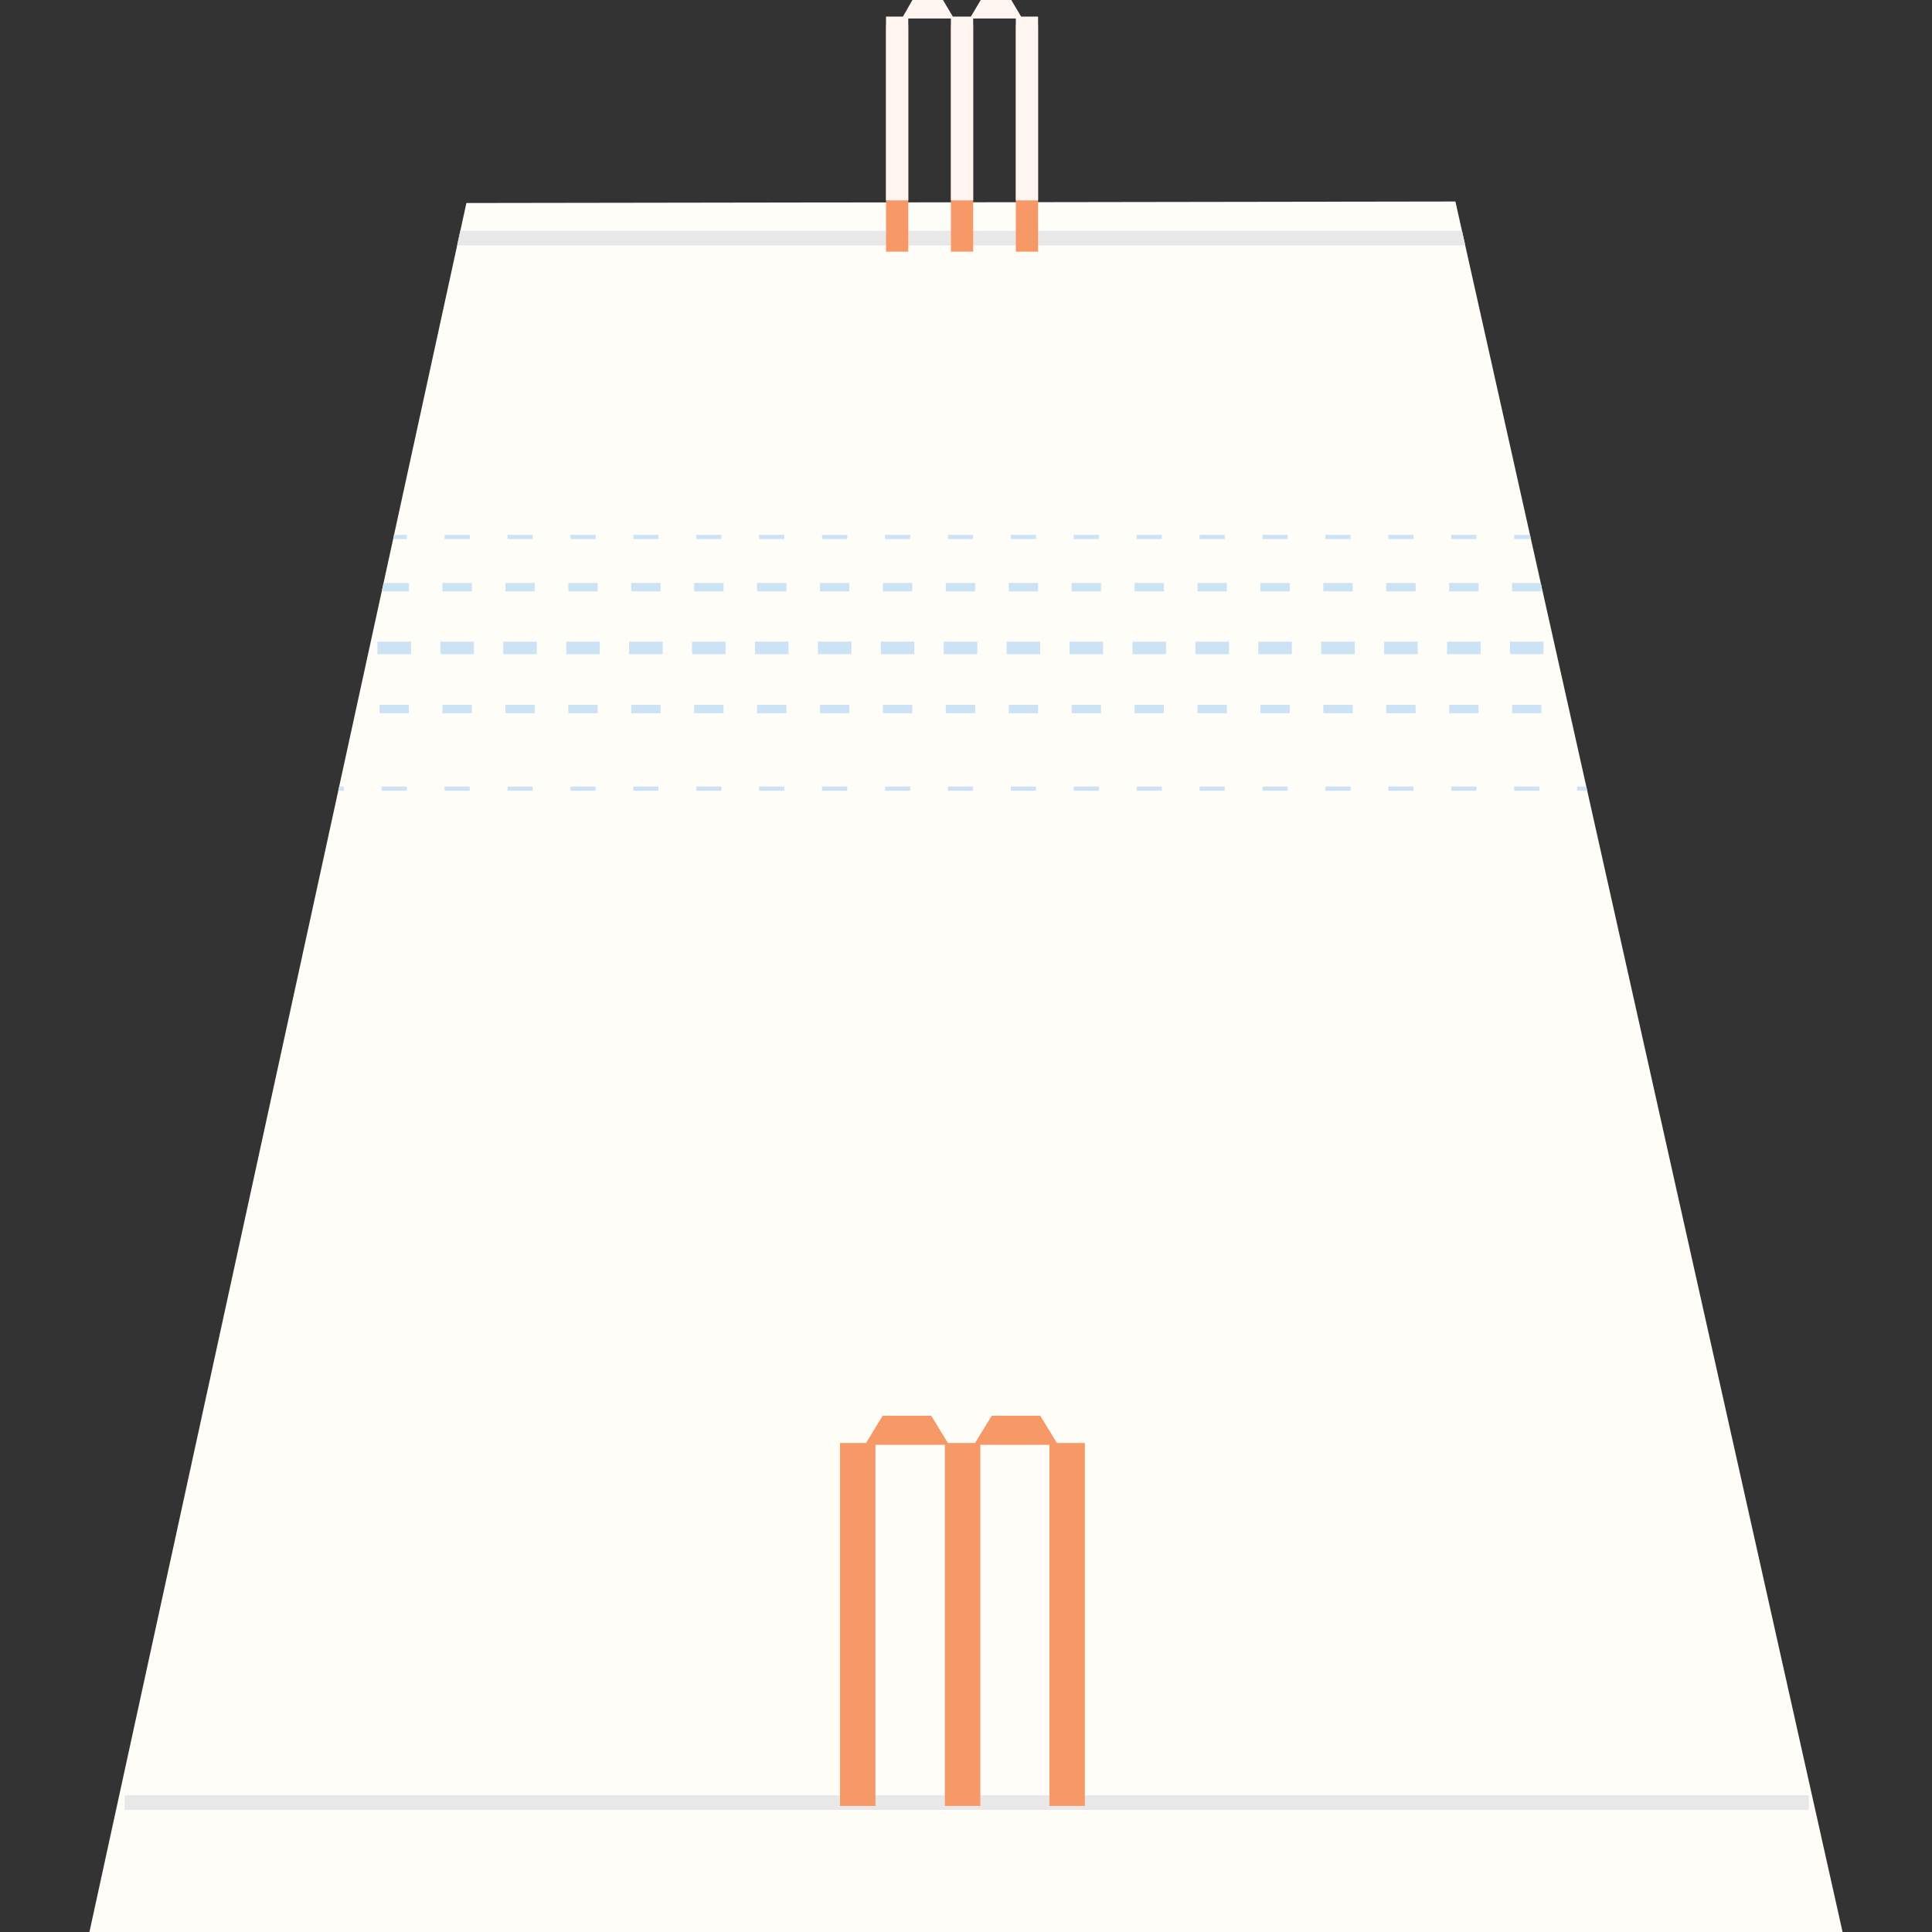 <svg id="Layer_1" xmlns="http://www.w3.org/2000/svg" xmlns:xlink="http://www.w3.org/1999/xlink" viewBox="0 0 512 512"><rect x="0" y="0" width="512" height="512" fill="#333333" stroke="none"/><style>.st0{clip-path:url(#SVGID_2_)}.st1{clip-path:url(#SVGID_4_);enable-background:new}.st2{clip-path:url(#SVGID_6_)}.st3,.st4,.st5,.st6,.st7{clip-path:url(#SVGID_8_);fill:#fffdf8}.st4,.st5,.st6,.st7{fill:none;stroke:#e9e8e9;stroke-width:3.89;stroke-linecap:square;stroke-miterlimit:10}.st5,.st6,.st7{stroke:#cce2f5;stroke-width:3.335;stroke-dasharray:5.558,11.116}.st6,.st7{stroke-width:2.223}.st7{stroke-width:1.112}.st8{clip-path:url(#SVGID_10_)}.st9{clip-path:url(#SVGID_12_);fill:#f79966}.st10{clip-path:url(#SVGID_14_)}.st11{clip-path:url(#SVGID_16_);fill:#f79966}.st12{clip-path:url(#SVGID_18_)}.st13{clip-path:url(#SVGID_20_);fill:#f79966}.st14{clip-path:url(#SVGID_22_)}.st15{clip-path:url(#SVGID_24_);fill:#f79966}.st16{clip-path:url(#SVGID_26_)}.st17{clip-path:url(#SVGID_28_);fill:#f79966}.st18{clip-path:url(#SVGID_30_)}.st19{clip-path:url(#SVGID_32_);fill:#f79966}.st20{clip-path:url(#SVGID_34_)}.st21{clip-path:url(#SVGID_36_);fill:#f79966}.st22{clip-path:url(#SVGID_38_)}.st23{clip-path:url(#SVGID_40_);fill:#f79966}.st24{clip-path:url(#SVGID_42_)}.st25{clip-path:url(#SVGID_44_);fill:#fff6f1}.st26{clip-path:url(#SVGID_46_)}.st27{clip-path:url(#SVGID_48_);fill:#fff6f1}.st28{clip-path:url(#SVGID_50_)}.st29{clip-path:url(#SVGID_52_);fill:#fff6f1}.st30{clip-path:url(#SVGID_54_)}.st31{clip-path:url(#SVGID_56_);fill:#fff6f1}.st32{clip-path:url(#SVGID_58_)}.st33{clip-path:url(#SVGID_60_);fill:#fff6f1}</style><defs><path id="SVGID_1_" d="M123.6 53.8L23.7 512h464.6L385.7 53.4z"/></defs><clipPath id="SVGID_2_"><use xlink:href="#SVGID_1_" overflow="visible"/></clipPath><g class="st0"><defs><path id="SVGID_3_" d="M-144.3-813.7H656V680.2h-800.3z"/></defs><clipPath id="SVGID_4_"><use xlink:href="#SVGID_3_" overflow="visible"/></clipPath><g class="st1"><defs><path id="SVGID_5_" d="M15.3 43.4h481.9v471.9H15.3z"/></defs><clipPath id="SVGID_6_"><use xlink:href="#SVGID_5_" overflow="visible"/></clipPath><g class="st2"><defs><path id="SVGID_7_" d="M23.6 53.4h465.2v459.1H23.6z"/></defs><clipPath id="SVGID_8_"><use xlink:href="#SVGID_7_" overflow="visible"/></clipPath><path class="st3" d="M21 50.6h470.1v464.2H21z"/><path class="st4" d="M35 477.7h442.4"/><path class="st5" d="M35 171.7h442.4"/><path class="st6" d="M35 187.9h442.4M35 155.6h442.4"/><path class="st7" d="M35 209h442.4M35 142.3h442.4"/><path class="st4" d="M35 63.1h442.4"/></g></g></g><defs><path id="SVGID_9_" d="M222.6 382.4h9.4v96.2h-9.4z"/></defs><clipPath id="SVGID_10_"><use xlink:href="#SVGID_9_" overflow="visible"/></clipPath><g class="st8"><defs><path id="SVGID_11_" d="M-144.3-813.7H656V680.2h-800.3z"/></defs><clipPath id="SVGID_12_"><use xlink:href="#SVGID_11_" overflow="visible"/></clipPath><path class="st9" d="M219.8 379.6h15v101.7h-15z"/></g><defs><path id="SVGID_13_" d="M246.8 375.2l4.7 7.7h-22.3l4.7-7.7z"/></defs><clipPath id="SVGID_14_"><use xlink:href="#SVGID_13_" overflow="visible"/></clipPath><g class="st10"><defs><path id="SVGID_15_" d="M-144.3-813.7H656V680.2h-800.3z"/></defs><clipPath id="SVGID_16_"><use xlink:href="#SVGID_15_" overflow="visible"/></clipPath><path class="st11" d="M226.5 372.4h27.8v13.3h-27.8z"/></g><defs><path id="SVGID_17_" d="M275.7 375.2l4.7 7.7h-22.3l4.7-7.7z"/></defs><clipPath id="SVGID_18_"><use xlink:href="#SVGID_17_" overflow="visible"/></clipPath><g class="st12"><defs><path id="SVGID_19_" d="M-144.3-813.7H656V680.2h-800.3z"/></defs><clipPath id="SVGID_20_"><use xlink:href="#SVGID_19_" overflow="visible"/></clipPath><path class="st13" d="M255.4 372.4h27.8v13.3h-27.8z"/></g><defs><path id="SVGID_21_" d="M250.4 382.4h9.4v96.2h-9.4z"/></defs><clipPath id="SVGID_22_"><use xlink:href="#SVGID_21_" overflow="visible"/></clipPath><g class="st14"><defs><path id="SVGID_23_" d="M-144.3-813.7H656V680.2h-800.3z"/></defs><clipPath id="SVGID_24_"><use xlink:href="#SVGID_23_" overflow="visible"/></clipPath><path class="st15" d="M247.6 379.6h15v101.7h-15z"/></g><g><defs><path id="SVGID_25_" d="M278.1 382.4h9.4v96.2h-9.4z"/></defs><clipPath id="SVGID_26_"><use xlink:href="#SVGID_25_" overflow="visible"/></clipPath><g class="st16"><defs><path id="SVGID_27_" d="M-144.3-813.7H656V680.2h-800.3z"/></defs><clipPath id="SVGID_28_"><use xlink:href="#SVGID_27_" overflow="visible"/></clipPath><path class="st17" d="M275.4 379.6h15v101.7h-15z"/></g></g><g><defs><path id="SVGID_29_" d="M234.8 6.7h5.9v60h-5.9z"/></defs><clipPath id="SVGID_30_"><use xlink:href="#SVGID_29_" overflow="visible"/></clipPath><g class="st18"><defs><path id="SVGID_31_" d="M-144.3-813.7H656V680.2h-800.3z"/></defs><clipPath id="SVGID_32_"><use xlink:href="#SVGID_31_" overflow="visible"/></clipPath><path class="st19" d="M232 3.9h11.5v65.5H232z"/></g></g><g><defs><path id="SVGID_33_" d="M252 6.7h5.9v60H252z"/></defs><clipPath id="SVGID_34_"><use xlink:href="#SVGID_33_" overflow="visible"/></clipPath><g class="st20"><defs><path id="SVGID_35_" d="M-144.3-813.7H656V680.2h-800.3z"/></defs><clipPath id="SVGID_36_"><use xlink:href="#SVGID_35_" overflow="visible"/></clipPath><path class="st21" d="M249.2 3.9h11.5v65.5h-11.5z"/></g></g><g><defs><path id="SVGID_37_" d="M269.2 6.7h5.9v60h-5.9z"/></defs><clipPath id="SVGID_38_"><use xlink:href="#SVGID_37_" overflow="visible"/></clipPath><g class="st22"><defs><path id="SVGID_39_" d="M-144.3-813.7H656V680.2h-800.3z"/></defs><clipPath id="SVGID_40_"><use xlink:href="#SVGID_39_" overflow="visible"/></clipPath><path class="st23" d="M266.5 3.9H278v65.5h-11.5z"/></g></g><g><defs><path id="SVGID_41_" d="M234.8 4.4h5.9v48.7h-5.9z"/></defs><clipPath id="SVGID_42_"><use xlink:href="#SVGID_41_" overflow="visible"/></clipPath><g class="st24"><defs><path id="SVGID_43_" d="M-144.3-813.7H656V680.2h-800.3z"/></defs><clipPath id="SVGID_44_"><use xlink:href="#SVGID_43_" overflow="visible"/></clipPath><path class="st25" d="M232 1.7h11.5V56H232z"/></g></g><g><defs><path id="SVGID_45_" d="M249.9 0l2.9 4.9H239l2.8-4.9z"/></defs><clipPath id="SVGID_46_"><use xlink:href="#SVGID_45_" overflow="visible"/></clipPath><g class="st26"><defs><path id="SVGID_47_" d="M-144.3-813.7H656V680.2h-800.3z"/></defs><clipPath id="SVGID_48_"><use xlink:href="#SVGID_47_" overflow="visible"/></clipPath><path class="st27" d="M236.2-2.8h19.4V7.6h-19.4z"/></g></g><g><defs><path id="SVGID_49_" d="M268 0l2.9 4.9H257l2.9-4.9z"/></defs><clipPath id="SVGID_50_"><use xlink:href="#SVGID_49_" overflow="visible"/></clipPath><g class="st28"><defs><path id="SVGID_51_" d="M-144.3-813.7H656V680.2h-800.3z"/></defs><clipPath id="SVGID_52_"><use xlink:href="#SVGID_51_" overflow="visible"/></clipPath><path class="st29" d="M254.2-2.8h19.4V7.6h-19.4z"/></g></g><g><defs><path id="SVGID_53_" d="M252 4.4h5.9v48.7H252z"/></defs><clipPath id="SVGID_54_"><use xlink:href="#SVGID_53_" overflow="visible"/></clipPath><g class="st30"><defs><path id="SVGID_55_" d="M-144.3-813.7H656V680.2h-800.3z"/></defs><clipPath id="SVGID_56_"><use xlink:href="#SVGID_55_" overflow="visible"/></clipPath><path class="st31" d="M249.2 1.7h11.5V56h-11.5z"/></g></g><g><defs><path id="SVGID_57_" d="M269.2 4.4h5.9v48.7h-5.9z"/></defs><clipPath id="SVGID_58_"><use xlink:href="#SVGID_57_" overflow="visible"/></clipPath><g class="st32"><defs><path id="SVGID_59_" d="M-144.3-813.7H656V680.2h-800.3z"/></defs><clipPath id="SVGID_60_"><use xlink:href="#SVGID_59_" overflow="visible"/></clipPath><path class="st33" d="M266.5 1.7H278V56h-11.5z"/></g></g></svg>